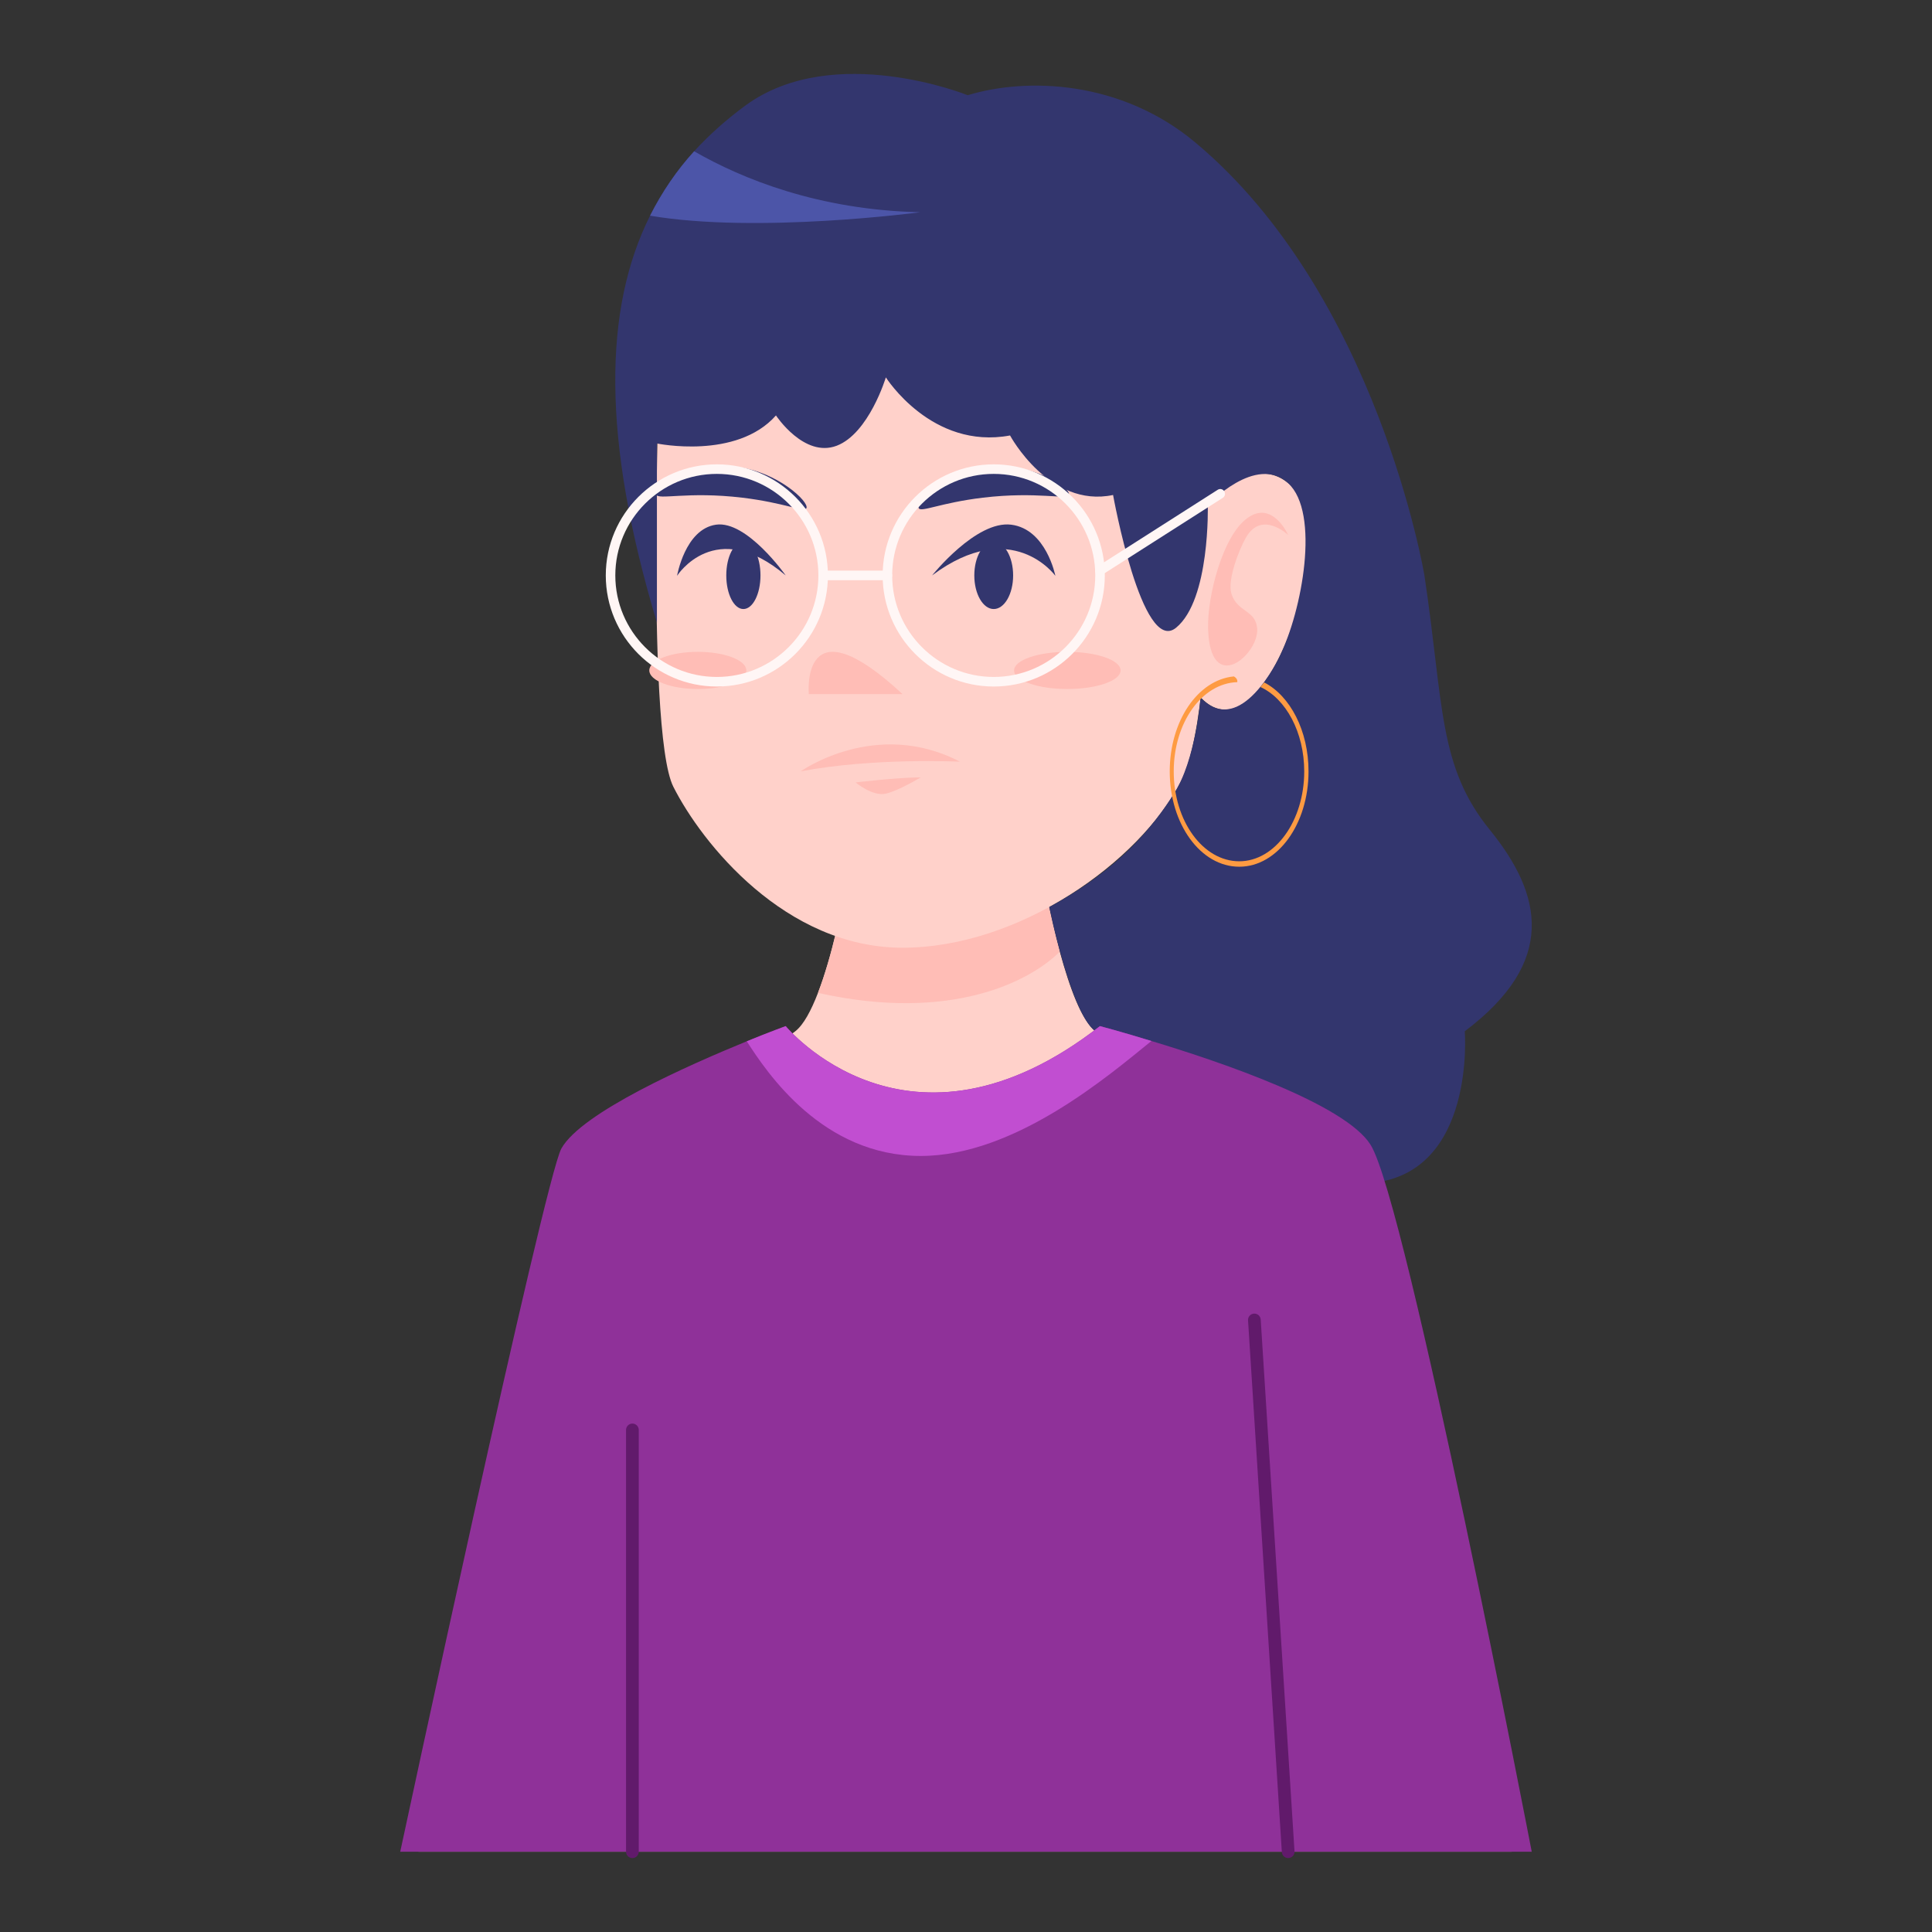 <svg xmlns="http://www.w3.org/2000/svg" xml:space="preserve" id="Layer_1" x="0" y="0" enable-background="new 0 0 2500 2500" version="1.1" viewBox="0 0 2500 2500">
  <rect x="0" y="0" width="2500" height="2500" fill="#333333" stroke="none"/>
  <g>
    <path fill="#FFD1CA" d="M1956.08,2396.05H541.42c0,0,138.12-828.37,199.96-904.65c61.84-76.28,235.62-114.42,287.83-157.01
		c10.74-8.52,20.36-26.66,29.26-49.62c35.55-91.84,56.65-264.77,56.65-264.77h216.63c0,0,14.44,118.5,39.62,211.44
		c12.96,47.4,28.14,88.5,45.92,102.94c52.58,42.59,276.61,80.73,338.82,157.01C1817.95,1567.68,1956.08,2396.05,1956.08,2396.05z"/>
    <path fill="#FFBDB6" d="M1371.37,1231.45c-37.29,37.32-139.23,92.2-312.9,53.32c35.55-91.84,56.65-264.77,56.65-264.77h216.63
		C1331.75,1020.01,1346.19,1138.5,1371.37,1231.45z"/>
    <path fill="#FFD1CA" d="M1528.01,1011.28c-53.26,103.98-209.08,215.06-360.13,215.06c-151.67,0-259.68-135.11-296.64-208.4
		c-36.95-73.93-16.56-586.31-16.56-586.31l368.99-101.97L1555,431.63C1555,431.63,1585.94,898.18,1528.01,1011.28z"/>
    <path fill="#FFD1CA" d="M1557.36,660.23c0,0,62.36-83.37,115.88-29.45c61.8,62.25-37.24,358.41-119.51,271.8L1557.36,660.23z"/>
    <path fill="#FFBDB6" d="M1167.88,898.18h-121.29C1046.59,898.18,1035.19,775.1,1167.88,898.18z"/>
    <path fill="#FFBDB6" d="M1563.25,812.9c-1.06-41,18.72-119.82,51.25-142.83c32.53-23.01,52.37,22.22,52.37,22.22
		s-34.12-32.64-54.75,3.52c-8.73,15.31-24.21,54.67-18.65,72.46c7.58,24.22,31.54,20.76,33.33,45.23
		C1629.23,846.76,1565.56,901.97,1563.25,812.9z"/>
    <ellipse cx="1381.13" cy="867.53" fill="#FFBDB6" rx="68.92" ry="24.05"/>
    <ellipse cx="902.97" cy="867.53" fill="#FFBDB6" rx="62.78" ry="24.05"/>
    <path fill="#33366E" d="M1188.76,657.52c-3.78-8.13,37.65-47.29,90.1-53.24c55.43-6.28,106.54,26.42,104.29,35.56
		c-1.88,7.64-40.28-4.33-111.35,4.16C1217.04,650.55,1191.51,663.43,1188.76,657.52z"/>
    <path fill="#33366E" d="M1206.12,744.6c0,0,56.99-71.46,102.4-65.66c45.4,5.8,57.1,66.14,57.1,66.14S1309.48,667.34,1206.12,744.6z
		"/>
    <ellipse cx="1285.87" cy="744.6" fill="#33366E" rx="25.12" ry="43.49"/>
    <path fill="#33366E" d="M1043.52,657.52c3.78-8.13-37.65-47.29-90.1-53.24c-55.43-6.28-106.54,26.42-104.29,35.56
		c1.88,7.64,40.28-4.33,111.35,4.16C1015.24,650.55,1040.77,663.43,1043.52,657.52z"/>
    <path fill="#33366E" d="M1016.69,744.6c0,0-50.23-71.46-90.24-65.66c-40.01,5.8-50.32,66.14-50.32,66.14
		S925.6,667.34,1016.69,744.6z"/>
    <ellipse cx="961.93" cy="744.6" fill="#33366E" rx="22.13" ry="43.49"/>
    <path fill="#FFBDB6" d="M1036.13,998.12c0,0,97.08-69.28,206.02-12.51C1242.15,985.61,1130.32,980.17,1036.13,998.12z"/>
    <path fill="#FFBDB6" d="M1107.11,1012.48c0,0,54.59-6.55,84.3-6.55c0,0-28.08,17.01-45.09,21.05
		C1129.31,1031.03,1107.11,1012.48,1107.11,1012.48z"/>
    <path fill="#33366E" d="M1895.41,1334.45c0,0,14.44,182.93-120.35,196.26c0,0-25.18-73.32-137.01-110.35
		c-57.76-18.89-182.19-58.14-220.7-85.91c-31.84-23.33-59.61-160.71-59.61-160.71c92.2-49.99,134.04-104.05,161.08-146.27
		c28.51-43.7,34.81-124.79,34.81-124.79c51.61,54.34,101.83-52.58,101.83-52.58c29.62-59.62,52.95-186.63,11.48-224.77
		c-41.84-38.51-104.05,28.14-104.05,28.14s3.33,122.57-41.11,158.86c-44.06,35.92-81.46-171.82-81.46-171.82
		c-82.58,17.41-133.31-77.02-133.31-77.02c-101.46,18.89-160.71-75.17-160.71-75.17s-21.85,72.58-63.7,88.5
		c-42.21,15.92-78.5-39.25-78.5-39.25c-51.1,57.77-154.04,36.29-154.04,36.29v231.81c-71.84-238.85-68.88-406.59-8.89-526.57
		c15.55-30.74,34.44-58.51,57.03-83.32c19.99-21.85,42.59-41.84,67.39-59.99c114.06-82.21,286.61-12.59,286.61-12.59
		c76.66-23.33,198.12-19.26,294.02,60.73c236.25,197,296.98,560.64,296.98,560.64c25.19,167.75,17.41,246.99,85.17,329.94
		C1995.76,1157.81,2015.02,1244.46,1895.41,1334.45z"/>
    <path fill="#FFF6F5" d="M1285.86,888.35c-79.25,0-143.71-64.5-143.71-143.77c0-79.23,64.46-143.73,143.71-143.73
		c79.27,0,143.77,64.5,143.77,143.73C1429.63,823.86,1365.13,888.35,1285.86,888.35z M1285.86,613.22
		c-72.45,0-131.38,58.91-131.38,131.36s58.93,131.4,131.38,131.4c72.45,0,131.4-58.95,131.4-131.4S1358.31,613.22,1285.86,613.22z"/>
    <path fill="#FFF6F5" d="M927.59,888.35c-79.23,0-143.71-64.5-143.71-143.77c0-79.23,64.48-143.73,143.71-143.73
		c79.25,0,143.73,64.5,143.73,143.73C1071.33,823.86,1006.85,888.35,927.59,888.35z M927.59,613.22
		c-72.45,0-131.38,58.91-131.38,131.36s58.93,131.4,131.38,131.4s131.4-58.95,131.4-131.4S1000.04,613.22,927.59,613.22z"/>
    <path fill="#FFF6F5" d="M1148.31,750.77h-83.15c-3.41,0-6.16-2.77-6.16-6.18c0-3.41,2.75-6.18,6.16-6.18h83.15
		c3.41,0,6.16,2.77,6.16,6.18C1154.48,748,1151.72,750.77,1148.31,750.77z"/>
    <path fill="#FFF6F5" d="M1423.24,744.54c-2.05,0-4.02-1-5.18-2.85c-1.85-2.89-1-6.71,1.85-8.51l155.74-99.35
		c2.97-1.93,6.71-1,8.51,1.85c1.85,2.89,1,6.71-1.85,8.51l-155.74,99.35C1425.53,744.22,1424.37,744.54,1423.24,744.54z"/>
    <path fill="#8F3199" d="M1982.06,2396.1H517.89c0,0,186.63-870.21,208.48-909.83c25.92-46.66,164.04-107.76,239.96-138.86
		c30-12.22,50.37-19.63,50.37-19.63s158.49,193.3,406.59,0c0,0,27.03,7.04,66.65,19.26c92.2,27.77,251.07,82.21,283.65,134.42
		C1819.87,1555.52,1982.06,2396.1,1982.06,2396.1z"/>
    <path fill="#C14ED1" d="M1489.93,1347.04c-54.43,44.07-176.26,148.76-298.46,148.76c-127.39,0-199.23-108.03-225.15-148.39
		c30-12.22,50.37-19.63,50.37-19.63s158.49,193.3,406.59,0C1423.28,1327.78,1450.31,1334.82,1489.93,1347.04z"/>
    <path fill="#611A6B" d="M1666.89,2404.33c-4.3,0-7.91-3.37-8.19-7.71l-43.73-688.09c-0.32-4.54,3.13-8.43,7.67-8.71
		c0.16-0.04,0.36-0.04,0.52-0.04c4.3,0,7.91,3.37,8.19,7.71l43.73,688.09c0.32,4.54-3.13,8.43-7.67,8.71
		C1667.25,2404.33,1667.05,2404.33,1666.89,2404.33z"/>
    <path fill="#611A6B" d="M818.32,2404.33c-4.54,0-8.23-3.69-8.23-8.23v-545.77c0-4.54,3.69-8.23,8.23-8.23s8.23,3.69,8.23,8.23
		v545.77C826.55,2400.64,822.86,2404.33,818.32,2404.33z"/>
    <path fill="#4C55A8" d="M1190.73,274.64c0,0-210.7,28.14-349.57,4.44c15.55-30.74,34.44-58.51,57.03-83.32
		C960.77,231.69,1059.27,271.68,1190.73,274.64z"/>
    <path fill="#FE9B42" d="M1635.83,883.05c-1.11,1.48-2.97,3.33-4.82,5.93c32.96,15.18,56.66,58.51,56.66,109.24
		c0,64.06-37.77,116.28-84.06,116.28c-47.03,0-84.8-52.21-84.8-116.28c0-62.95,36.29-114.05,82.21-115.53
		c0.32-1.28,0.23-4.91-4.44-7.4c-46.66,4.44-82.95,57.77-82.95,122.94c0,68.14,40,123.31,89.98,123.31
		c49.62,0,89.61-55.17,89.61-123.31C1693.23,945.63,1669.53,900.45,1635.83,883.05z"/>
  </g>
</svg>
